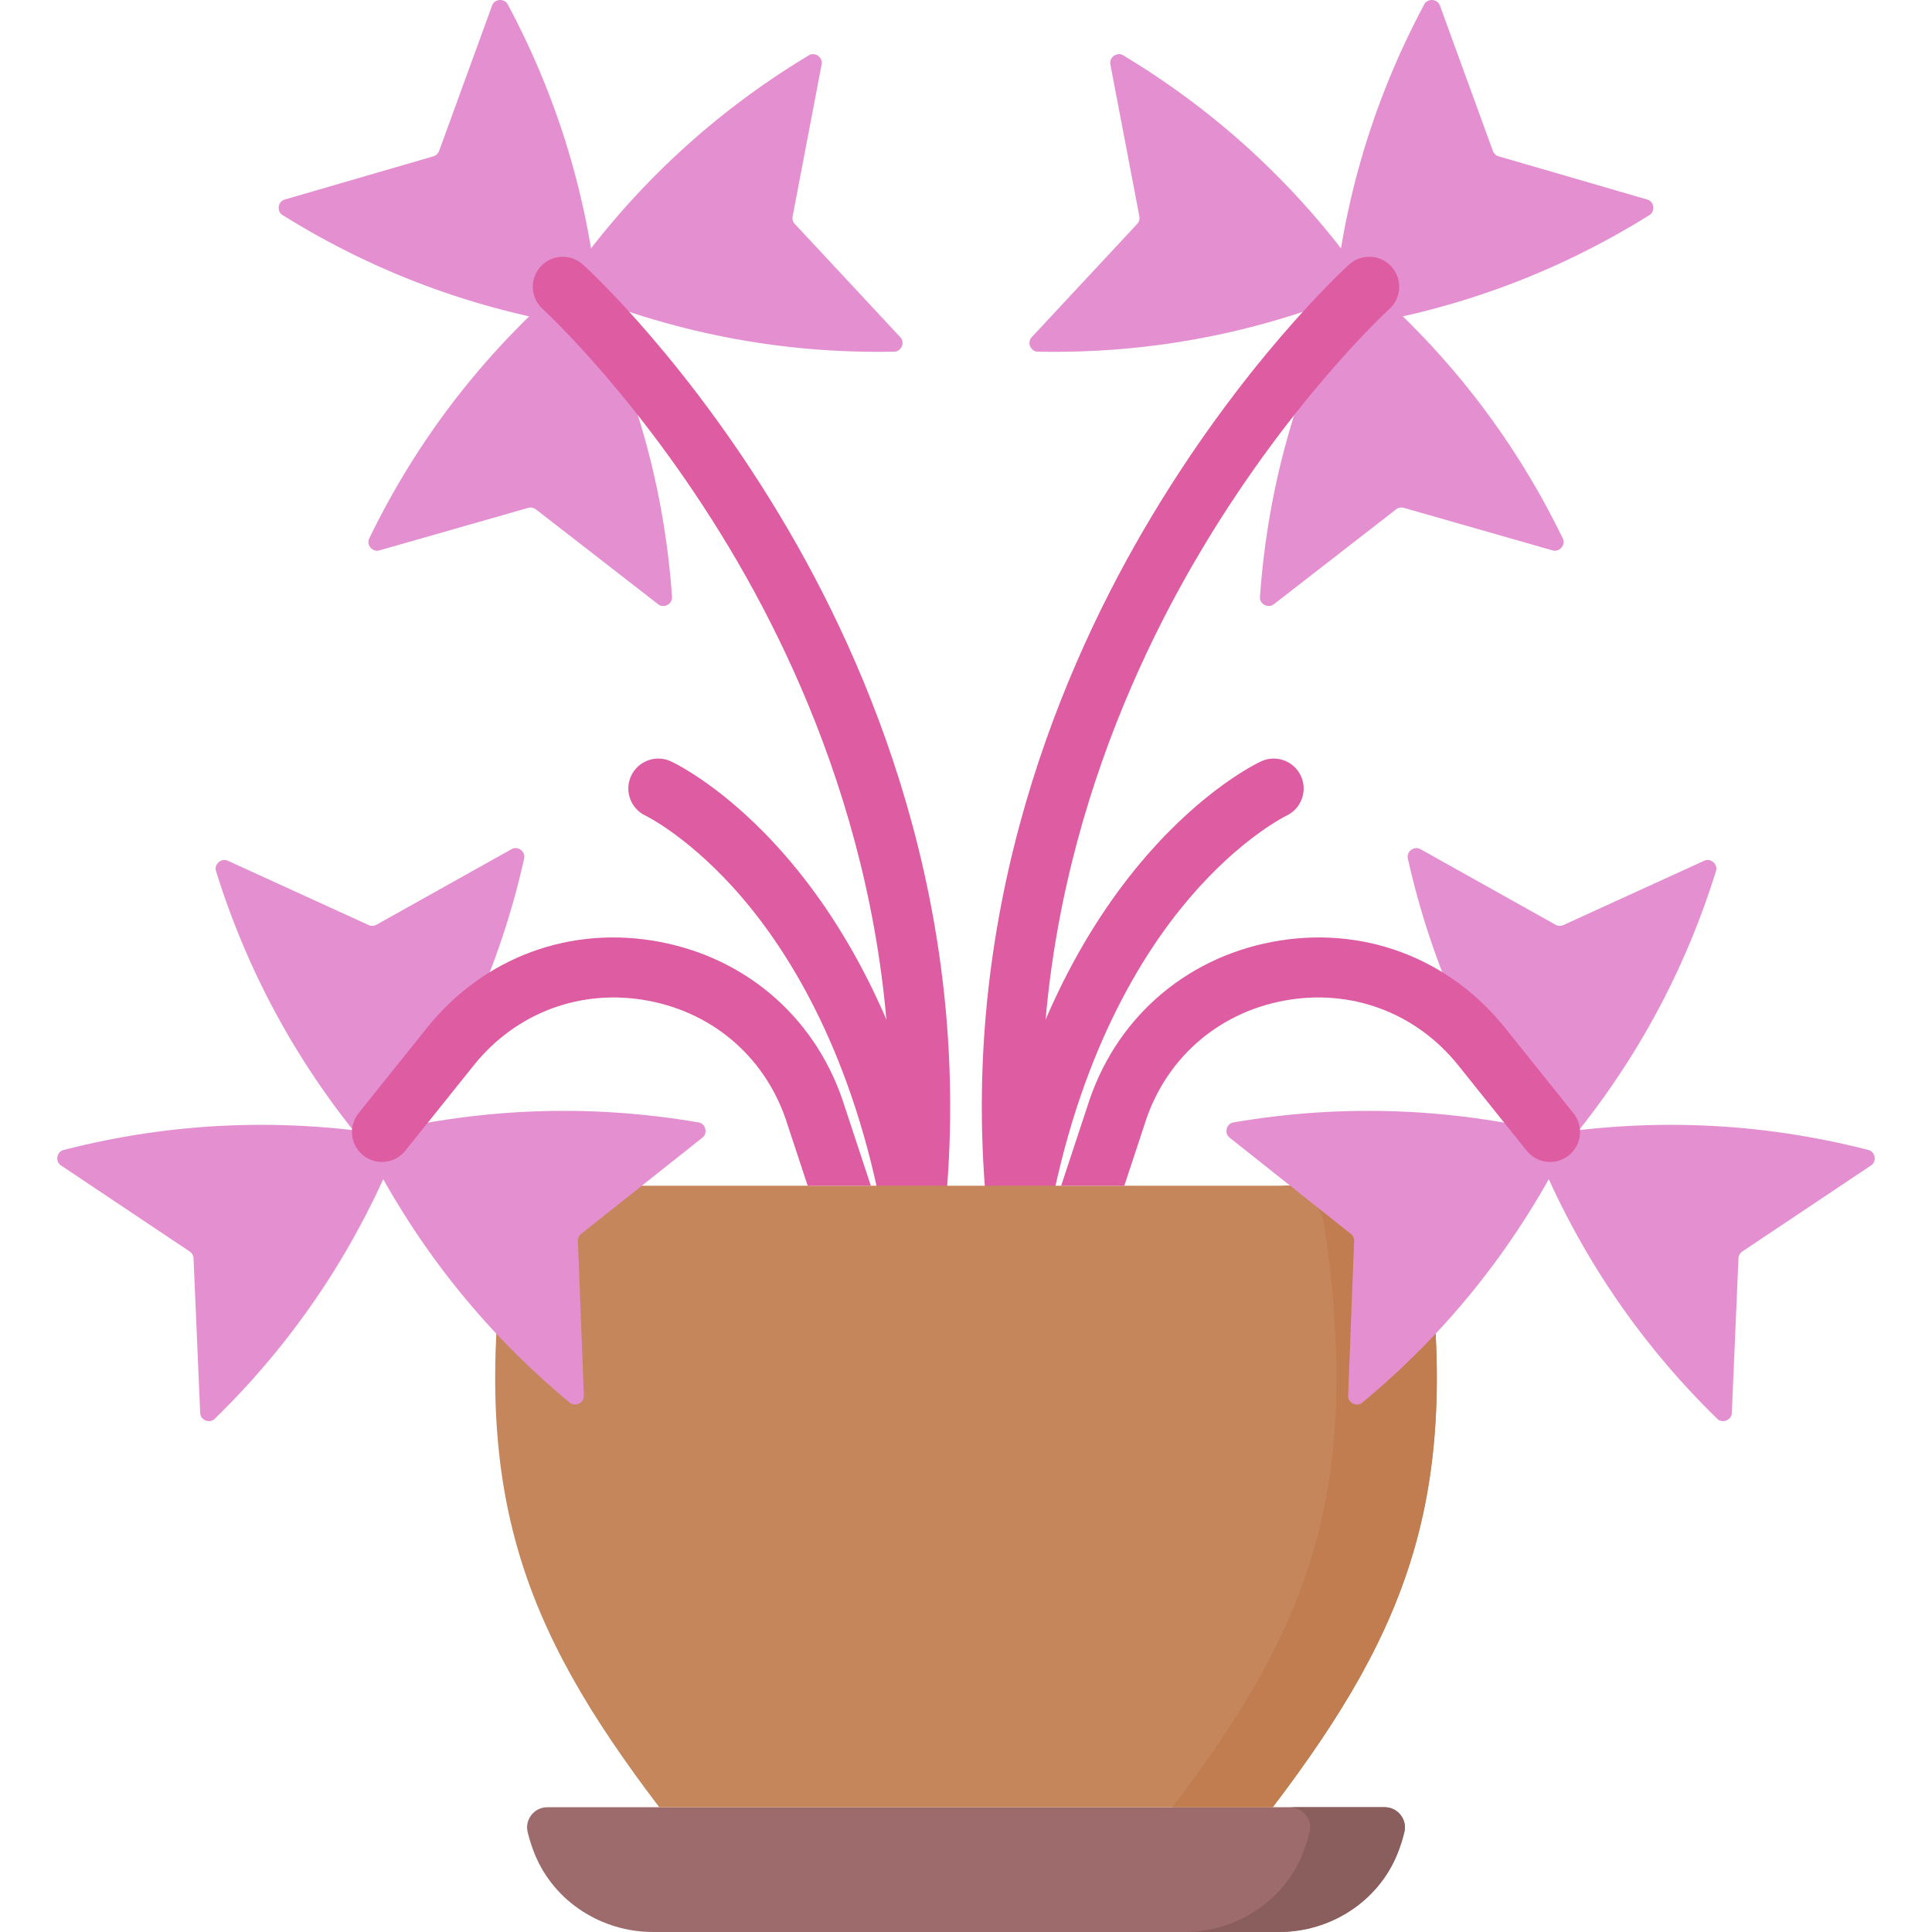 <svg enable-background="new 0 0 511.979 511.979" height="512" viewBox="0 0 511.979 511.979" width="512" xmlns="http://www.w3.org/2000/svg">
  <g>
    <g fill="#e490d0">
      <path d="m358.909 72.245c23.796 19.859 42.095 43.396 55.207 70.401.897 1.702-.862 3.796-2.693 3.207l-39.418-11.268c-.703-.201-1.459-.055-2.036.393l-32.386 25.137c-1.48 1.23-3.893-.06-3.693-1.974 2.112-29.946 10.33-58.604 25.019-85.896z" />
      <path d="m153.07 72.245c-23.796 19.859-42.095 43.396-55.207 70.401-.897 1.702.862 3.796 2.693 3.207l39.418-11.268c.703-.201 1.459-.055 2.036.393l32.386 25.137c1.48 1.23 3.893-.06 3.693-1.974-2.112-29.946-10.33-58.604-25.019-85.896z" />
      <path d="m362.845 75.989c-28.501 12.18-57.781 17.791-87.796 17.206-1.923.026-2.991-2.492-1.634-3.855l27.943-29.999c.498-.535.712-1.275.575-1.993l-7.684-40.27c-.423-1.877 1.821-3.441 3.436-2.394 25.719 15.484 47.517 35.822 65.16 61.305z" />
      <path d="m149.134 75.989c28.501 12.18 57.781 17.791 87.796 17.206 1.923.026 2.991-2.492 1.634-3.855l-27.943-29.999c-.498-.535-.712-1.275-.575-1.993l7.684-40.27c.423-1.877-1.821-3.441-3.436-2.394-25.719 15.484-47.517 35.822-65.16 61.305z" />
      <path d="m352.859 87.223c2.094-30.923 10.395-59.558 24.549-86.032.85-1.726 3.579-1.532 4.177.296l14.034 38.52c.25.687.813 1.213 1.515 1.417l39.366 11.445c1.865.476 2.238 3.185.572 4.148-25.476 15.881-53.496 26.063-84.213 30.206z" />
      <path d="m159.12 87.223c-2.094-30.923-10.395-59.558-24.549-86.032-.85-1.726-3.579-1.532-4.177.296l-14.034 38.52c-.25.687-.813 1.213-1.515 1.417l-39.366 11.445c-1.865.476-2.238 3.185-.572 4.148 25.476 15.881 53.496 26.063 84.213 30.206z" />
    </g>
    <g fill="#dd5ca2">
      <path d="m269.961 332.753c-3.974 0-7.407-2.977-7.881-7.021-9.268-79.118 17.137-144.376 40.92-185.188 25.723-44.142 53.349-69.391 54.513-70.445 3.251-2.942 8.277-2.694 11.221.559 2.944 3.251 2.696 8.273-.552 11.218-.27.244-27.245 24.97-51.726 67.139-22.426 38.63-47.326 100.326-38.593 174.868.51 4.358-2.609 8.305-6.966 8.816-.316.035-.627.054-.936.054z" />
      <path d="m242.018 332.753c3.974 0 7.407-2.977 7.881-7.021 9.268-79.118-17.137-144.376-40.92-185.188-25.723-44.142-53.349-69.39-54.512-70.444-3.251-2.942-8.277-2.694-11.221.559-2.944 3.251-2.696 8.273.552 11.218.27.244 27.245 24.97 51.726 67.139 22.426 38.63 47.326 100.326 38.593 174.868-.51 4.358 2.609 8.305 6.966 8.816.315.034.626.053.935.053z" />
    </g>
    <g fill="#dd5ca2">
      <path d="m269.98 330.292c-.47 0-.946-.041-1.423-.128-4.318-.781-7.184-4.915-6.403-9.232 16.746-92.556 69.781-118.129 72.03-119.173 3.98-1.846 8.703-.117 10.551 3.864 1.841 3.969.126 8.678-3.831 10.535-.262.126-12.159 5.963-25.737 21.887-12.663 14.852-29.428 41.779-37.378 85.715-.695 3.84-4.04 6.532-7.809 6.532z" />
      <path d="m241.999 330.292c.47 0 .946-.041 1.423-.128 4.318-.781 7.184-4.915 6.403-9.232-16.746-92.556-69.781-118.129-72.03-119.173-3.98-1.846-8.703-.117-10.551 3.864-1.841 3.969-.126 8.678 3.831 10.535.262.126 12.159 5.963 25.737 21.887 12.663 14.852 29.428 41.779 37.378 85.715.695 3.84 4.04 6.532 7.809 6.532z" />
    </g>
    <g>
      <g>
        <path d="m141.733 491.405c-.764-1.865-1.398-3.821-1.9-5.864-.828-3.368 1.729-6.627 5.197-6.627h221.918c3.469 0 6.025 3.259 5.197 6.627-.502 2.043-1.135 3.999-1.9 5.864-5.163 12.595-17.724 20.574-31.336 20.574h-165.84c-13.612 0-26.173-7.979-31.336-20.574z" fill="#9d6b6b" />
        <path d="m366.949 478.914h-25.113c3.469 0 6.025 3.259 5.197 6.627-.502 2.043-1.135 3.999-1.9 5.864-5.163 12.595-17.724 20.574-31.336 20.574h25.113c13.612 0 26.173-7.979 31.336-20.574.764-1.865 1.398-3.821 1.9-5.864.828-3.368-1.729-6.627-5.197-6.627z" fill="#8b5e5e" />
      </g>
      <path d="m174.704 478.914c-36.79-48.342-50.233-84.387-40.33-153.897.882-6.188 6.154-10.803 12.405-10.803h218.421c6.251 0 11.523 4.615 12.405 10.803 9.903 69.509-3.54 105.555-40.33 153.897z" fill="#c6865c" />
      <path d="m377.605 325.017c-.882-6.188-6.154-10.803-12.405-10.803h-26.6c6.251 0 11.523 4.615 12.405 10.803 9.903 69.509-3.54 105.555-40.33 153.897h26.6c36.789-48.342 50.233-84.387 40.33-153.897z" fill="#c17d4f" />
    </g>
    <path d="m416.282 301.328c-13.637 27.833-32.152 51.2-55.269 70.353-1.44 1.276-3.892.065-3.755-1.854l1.58-40.966c.028-.73-.293-1.43-.866-1.885l-32.112-25.487c-1.546-1.146-.867-3.795 1.04-4.056 29.591-5.063 59.381-3.889 89.382 3.895z" fill="#e490d0" />
    <path d="m95.697 301.328c13.637 27.833 32.152 51.2 55.269 70.353 1.44 1.276 3.892.065 3.755-1.854l-1.58-40.966c-.028-.73.293-1.43.866-1.885l32.112-25.487c1.546-1.146.867-3.795-1.04-4.056-29.591-5.063-59.381-3.889-89.382 3.895z" fill="#e490d0" />
    <path d="m410.656 308.738c-18.603-24.791-31.01-51.899-37.573-81.194-.483-1.862 1.71-3.497 3.357-2.503l35.779 20.015c.638.357 1.408.388 2.072.085l37.291-17.032c1.723-.857 3.775.952 3.142 2.769-8.93 28.662-23.506 54.668-44.068 77.86z" fill="#e490d0" />
    <path d="m101.323 308.738c18.603-24.791 31.01-51.899 37.573-81.194.483-1.862-1.71-3.497-3.357-2.503l-35.779 20.015c-.638.357-1.408.388-2.072.085l-37.291-17.031c-1.723-.857-3.775.952-3.142 2.769 8.93 28.661 23.506 54.667 44.068 77.859z" fill="#e490d0" />
    <path d="m405.689 301.328c30.536-5.313 60.322-4.053 89.401 3.405 1.878.416 2.339 3.112.705 4.128l-34.083 22.784c-.608.406-.985 1.078-1.017 1.808l-1.765 40.959c-.019 1.924-2.562 2.931-3.893 1.541-21.478-20.974-38.026-45.772-49.348-74.625z" fill="#e490d0" />
    <path d="m106.29 301.328c-30.536-5.313-60.322-4.053-89.401 3.405-1.878.416-2.339 3.112-.705 4.128l34.083 22.784c.608.406.985 1.078 1.017 1.808l1.765 40.959c.019 1.924 2.562 2.931 3.893 1.541 21.478-20.974 38.026-45.772 49.348-74.625z" fill="#e490d0" />
    <path d="m415.736 306.173c3.424-2.743 3.977-7.743 1.232-11.167l-18.12-22.615c-15.035-18.765-38.113-27.284-61.738-22.79-23.596 4.491-41.918 20.859-49.027 43.796l-6.876 20.817h16.734l5.253-15.904c.016-.05.032-.099.047-.149 5.327-17.256 19.099-29.574 36.84-32.95 17.734-3.369 35.074 3.023 46.367 17.115l18.12 22.615c2.744 3.423 7.743 3.978 11.168 1.232z" fill="#dd5ca2" />
    <path d="m125.53 282.327c11.293-14.093 28.633-20.485 46.367-17.115 17.741 3.377 31.513 15.694 36.84 32.95.014.05.031.099.047.149l5.253 15.904h16.735l-6.876-20.817c-7.109-22.936-25.431-39.305-49.027-43.796-23.624-4.495-46.702 4.024-61.738 22.79l-18.12 22.615c-2.744 3.424-2.192 8.424 1.232 11.167 3.425 2.746 8.424 2.191 11.167-1.232z" fill="#dd5ca2" />
  </g>
</svg>